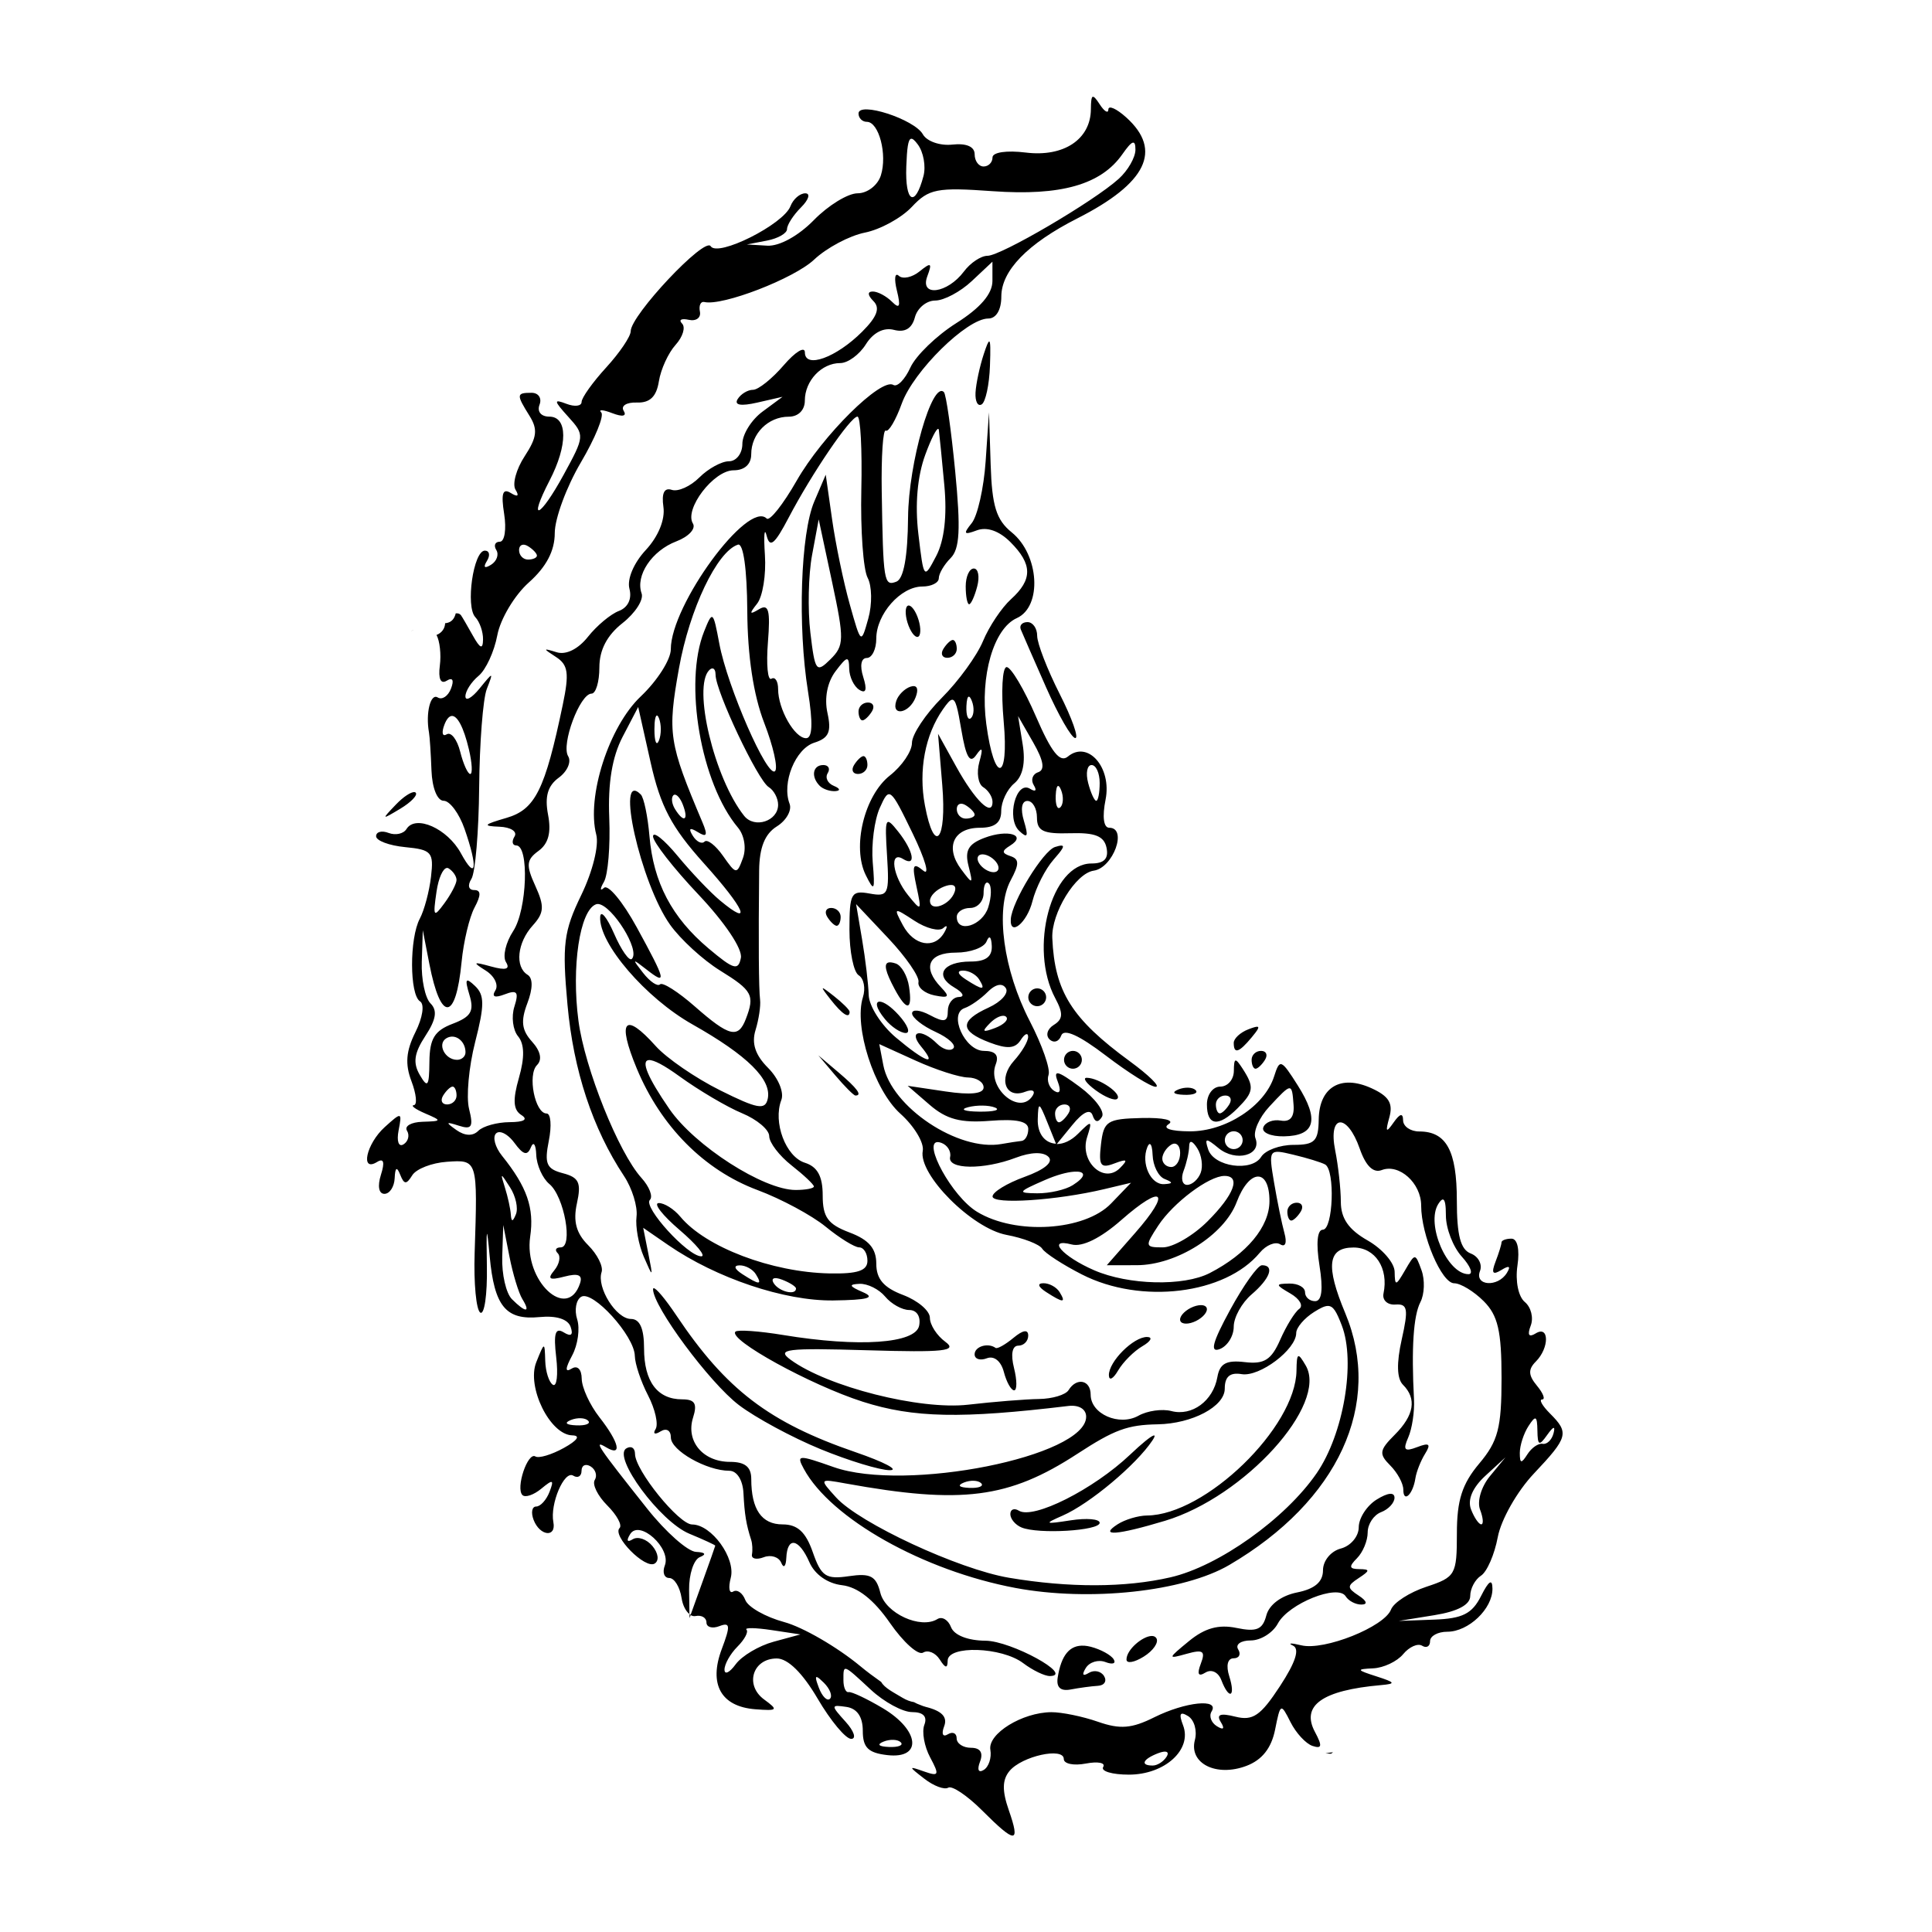 <?xml version="1.0" encoding="UTF-8" standalone="no"?>
<svg
   xmlns:dc="http://purl.org/dc/elements/1.1/"
   xmlns:cc="http://creativecommons.org/ns#"
   xmlns:rdf="http://www.w3.org/1999/02/22-rdf-syntax-ns#"
   xmlns:svg="http://www.w3.org/2000/svg"
   xmlns="http://www.w3.org/2000/svg"
   id="svgGL4"
   version="1.1"
   viewBox="0 0 100 100"
   height="100"
   width="100">
  <defs
     id="defs2" />
  <path
     d="m 56.556,5.007 c -0.067,0.041 -0.089,0.251 -0.092,0.648 -0.011,1.558 -1.406,2.485 -3.371,2.241 -0.991,-0.123 -1.721,-0.015 -1.721,0.254 0,0.257 -0.208,0.467 -0.462,0.467 -0.254,0 -0.462,-0.284 -0.462,-0.63 0,-0.398 -0.427,-0.583 -1.156,-0.503 -0.636,0.07 -1.322,-0.169 -1.524,-0.531 -0.438,-0.782 -3.331,-1.719 -3.331,-1.078 0,0.237 0.194,0.431 0.431,0.431 0.624,0 1.068,1.695 0.725,2.774 -0.162,0.512 -0.7,0.925 -1.203,0.925 -0.5,0 -1.519,0.624 -2.265,1.387 -0.801,0.819 -1.789,1.361 -2.412,1.324 l -1.056,-0.063 1.04,-0.2 c 0.572,-0.11 1.04,-0.378 1.04,-0.597 0,-0.218 0.326,-0.725 0.726,-1.124 0.4,-0.4 0.497,-0.726 0.217,-0.726 -0.28,0 -0.625,0.3 -0.766,0.667 -0.362,0.944 -3.77,2.652 -4.13,2.07 -0.308,-0.498 -4.139,3.575 -4.139,4.401 0,0.27 -0.572,1.115 -1.27,1.878 -0.698,0.763 -1.27,1.565 -1.272,1.783 -0.001,0.218 -0.355,0.261 -0.786,0.096 -0.673,-0.258 -0.66,-0.164 0.093,0.668 0.862,0.953 0.859,1 -0.237,3.006 -1.235,2.262 -1.877,2.521 -0.725,0.293 0.946,-1.829 0.939,-3.303 -0.015,-3.303 -0.429,0 -0.643,-0.261 -0.507,-0.617 0.13,-0.339 -0.055,-0.617 -0.413,-0.617 -0.789,0 -0.797,0.086 -0.105,1.194 0.437,0.7 0.388,1.114 -0.25,2.088 -0.438,0.668 -0.651,1.448 -0.474,1.735 0.204,0.33 0.113,0.392 -0.247,0.169 -0.42,-0.259 -0.509,0.026 -0.342,1.085 0.125,0.79 0.024,1.437 -0.223,1.437 -0.247,0 -0.33,0.193 -0.183,0.43 0.146,0.237 0.022,0.581 -0.275,0.765 -0.338,0.209 -0.417,0.135 -0.211,-0.199 0.181,-0.294 0.133,-0.534 -0.107,-0.534 -0.594,0 -1.009,2.896 -0.493,3.444 0.227,0.242 0.407,0.762 0.399,1.156 -0.01,0.53 -0.149,0.476 -0.531,-0.208 -0.284,-0.509 -0.56,-0.982 -0.613,-1.051 -0.061,-0.079 -0.156,-0.106 -0.269,-0.096 -0.062,0.254 -0.199,0.463 -0.498,0.506 -0.019,0.003 -0.032,0.001 -0.051,0.004 -0.009,0.271 -0.173,0.504 -0.447,0.609 0.169,0.309 0.248,1.002 0.173,1.583 -0.089,0.687 0.043,0.978 0.356,0.785 0.306,-0.189 0.391,-0.032 0.222,0.408 -0.151,0.393 -0.46,0.599 -0.688,0.459 -0.373,-0.231 -0.632,0.807 -0.452,1.812 0.039,0.217 0.097,1.101 0.129,1.965 0.034,0.91 0.3,1.571 0.632,1.571 0.315,0 0.802,0.655 1.081,1.456 0.706,2.024 0.602,2.716 -0.189,1.261 -0.696,-1.28 -2.347,-2.016 -2.818,-1.254 -0.153,0.248 -0.569,0.339 -0.925,0.202 -0.356,-0.137 -0.647,-0.06 -0.647,0.17 0,0.23 0.676,0.484 1.503,0.564 1.373,0.132 1.488,0.266 1.339,1.533 -0.089,0.763 -0.35,1.737 -0.578,2.166 -0.542,1.017 -0.535,3.947 0.01,4.284 0.242,0.15 0.139,0.835 -0.239,1.594 -0.488,0.978 -0.542,1.652 -0.205,2.539 0.252,0.664 0.308,1.222 0.124,1.24 -0.184,0.018 0.081,0.211 0.59,0.43 0.874,0.375 0.865,0.399 -0.144,0.43 -0.587,0.018 -0.947,0.226 -0.801,0.462 0.146,0.237 0.065,0.555 -0.18,0.706 -0.252,0.156 -0.363,-0.158 -0.255,-0.72 0.185,-0.961 0.161,-0.967 -0.718,-0.172 -0.954,0.863 -1.281,2.352 -0.397,1.805 0.344,-0.213 0.41,0.004 0.2,0.666 -0.185,0.583 -0.111,0.983 0.182,0.983 0.271,0 0.51,-0.364 0.53,-0.809 0.025,-0.564 0.112,-0.618 0.287,-0.179 0.204,0.512 0.32,0.517 0.622,0.029 0.204,-0.331 1.011,-0.646 1.794,-0.7 1.597,-0.111 1.594,-0.123 1.436,4.728 -0.051,1.561 0.081,2.947 0.293,3.079 0.212,0.132 0.366,-0.937 0.341,-2.376 -0.036,-2.108 -0.009,-2.213 0.144,-0.546 0.239,2.598 0.835,3.323 2.586,3.152 0.865,-0.085 1.466,0.106 1.605,0.508 0.146,0.423 0.023,0.52 -0.359,0.284 -0.436,-0.269 -0.533,0.052 -0.388,1.29 0.106,0.907 0.029,1.547 -0.172,1.422 -0.201,-0.124 -0.379,-0.682 -0.396,-1.239 -0.029,-0.997 -0.036,-0.996 -0.463,0.07 -0.512,1.278 0.71,3.762 1.864,3.788 0.438,0.01 0.269,0.26 -0.441,0.653 -0.633,0.35 -1.294,0.547 -1.469,0.439 -0.398,-0.246 -1.031,1.638 -0.671,1.998 0.144,0.144 0.585,-0.005 0.978,-0.331 0.603,-0.5 0.67,-0.474 0.424,0.165 -0.16,0.417 -0.471,0.759 -0.69,0.759 -0.219,0 -0.279,0.312 -0.133,0.694 0.321,0.836 1.179,0.933 1.022,0.116 -0.182,-0.946 0.564,-2.694 1.028,-2.408 0.236,0.146 0.43,0.033 0.43,-0.251 0,-0.284 0.211,-0.386 0.47,-0.227 0.258,0.16 0.355,0.476 0.214,0.703 -0.141,0.227 0.151,0.82 0.648,1.317 0.497,0.497 0.783,1.024 0.637,1.17 -0.398,0.398 1.324,2.142 1.815,1.839 0.242,-0.15 0.193,-0.538 -0.115,-0.908 -0.295,-0.356 -0.754,-0.514 -1.019,-0.35 -0.289,0.178 -0.342,0.072 -0.133,-0.266 0.478,-0.773 2.138,0.727 1.794,1.621 -0.137,0.358 -0.034,0.65 0.23,0.65 0.264,0 0.551,0.468 0.638,1.04 0.057,0.373 0.216,0.677 0.406,0.827 l -0.018,-1.252 c -0.011,-0.805 0.24,-1.569 0.558,-1.697 0.357,-0.144 0.281,-0.247 -0.2,-0.27 -0.428,-0.02 -1.564,-1.024 -2.523,-2.232 -2.589,-3.26 -2.81,-3.59 -2.131,-3.182 0.852,0.512 0.685,-0.238 -0.347,-1.557 -0.497,-0.636 -0.909,-1.533 -0.915,-1.993 -0.006,-0.489 -0.222,-0.706 -0.519,-0.522 -0.351,0.217 -0.342,0.005 0.026,-0.684 0.294,-0.549 0.41,-1.389 0.258,-1.867 -0.152,-0.478 -0.059,-1.002 0.205,-1.165 0.592,-0.366 2.759,2.017 2.779,3.056 0.008,0.416 0.316,1.337 0.685,2.047 0.368,0.71 0.544,1.495 0.391,1.743 -0.155,0.25 -0.041,0.304 0.255,0.121 0.306,-0.189 0.535,-0.054 0.535,0.317 0,0.669 1.849,1.72 3.027,1.72 0.393,0 0.696,0.48 0.73,1.156 0.055,1.095 0.143,1.633 0.401,2.427 0.062,0.191 0.079,0.528 0.039,0.75 -0.041,0.222 0.234,0.286 0.61,0.142 0.375,-0.144 0.783,-0.014 0.907,0.29 0.124,0.304 0.241,0.189 0.261,-0.256 0.051,-1.126 0.654,-1.01 1.198,0.231 0.276,0.629 0.942,1.096 1.683,1.182 0.816,0.094 1.649,0.75 2.485,1.957 0.692,0.998 1.463,1.688 1.714,1.533 0.251,-0.155 0.639,0.005 0.861,0.355 0.292,0.461 0.406,0.478 0.411,0.06 0.01,-0.804 2.797,-0.711 3.909,0.13 0.494,0.373 1.118,0.674 1.387,0.668 1.265,-0.026 -2.009,-1.82 -3.339,-1.829 -0.912,-0.006 -1.623,-0.285 -1.783,-0.701 -0.146,-0.38 -0.463,-0.569 -0.705,-0.419 -0.87,0.538 -2.687,-0.297 -2.953,-1.356 -0.22,-0.875 -0.51,-1.029 -1.631,-0.864 -1.186,0.174 -1.429,0.013 -1.866,-1.24 -0.365,-1.048 -0.791,-1.44 -1.563,-1.44 -1.086,0 -1.622,-0.777 -1.622,-2.35 0,-0.626 -0.324,-0.887 -1.1,-0.887 -1.404,0 -2.299,-1.073 -1.913,-2.29 0.23,-0.724 0.096,-0.946 -0.564,-0.946 -1.283,0 -1.972,-0.923 -1.972,-2.636 0,-1.032 -0.219,-1.525 -0.677,-1.525 -0.765,0 -1.786,-1.628 -1.521,-2.425 0.096,-0.288 -0.216,-0.914 -0.694,-1.392 -0.622,-0.622 -0.787,-1.236 -0.583,-2.165 0.235,-1.07 0.108,-1.343 -0.726,-1.561 -0.85,-0.222 -0.966,-0.491 -0.729,-1.679 0.156,-0.778 0.104,-1.413 -0.115,-1.413 -0.602,0 -0.998,-2.004 -0.496,-2.506 0.28,-0.28 0.185,-0.724 -0.259,-1.215 -0.534,-0.59 -0.592,-1.061 -0.243,-1.979 0.292,-0.768 0.297,-1.304 0.014,-1.479 -0.667,-0.412 -0.536,-1.665 0.266,-2.551 0.594,-0.656 0.616,-0.993 0.134,-2.052 -0.49,-1.075 -0.464,-1.349 0.169,-1.812 0.512,-0.374 0.665,-0.96 0.491,-1.871 -0.18,-0.941 -0.018,-1.497 0.554,-1.916 0.444,-0.325 0.663,-0.825 0.486,-1.112 -0.374,-0.606 0.61,-3.239 1.21,-3.239 0.223,0 0.406,-0.609 0.406,-1.354 0,-0.906 0.396,-1.666 1.199,-2.297 0.66,-0.519 1.104,-1.21 0.987,-1.536 -0.331,-0.924 0.529,-2.212 1.8,-2.695 0.636,-0.242 1.02,-0.657 0.856,-0.923 -0.46,-0.744 1.075,-2.754 2.103,-2.754 0.572,0 0.915,-0.312 0.915,-0.833 0,-1.065 0.876,-1.942 1.942,-1.942 0.493,0 0.833,-0.339 0.833,-0.833 0,-1.024 0.865,-1.942 1.831,-1.942 0.397,0 0.993,-0.437 1.327,-0.971 0.38,-0.608 0.924,-0.887 1.458,-0.747 0.564,0.148 0.929,-0.072 1.08,-0.648 0.125,-0.479 0.599,-0.871 1.051,-0.871 0.452,0 1.304,-0.453 1.893,-1.006 l 1.07,-1.005 v 1 c 0,0.665 -0.626,1.394 -1.868,2.178 -1.027,0.648 -2.098,1.684 -2.38,2.303 -0.282,0.618 -0.678,1.022 -0.88,0.898 -0.631,-0.39 -3.672,2.623 -5.006,4.959 -0.701,1.227 -1.399,2.108 -1.551,1.956 -0.97,-0.97 -4.962,4.475 -4.962,6.766 0,0.534 -0.701,1.633 -1.557,2.443 -1.644,1.554 -2.815,5.192 -2.302,7.153 0.147,0.563 -0.186,1.908 -0.776,3.126 -0.911,1.881 -0.996,2.561 -0.713,5.681 0.309,3.406 1.299,6.408 2.925,8.862 0.421,0.636 0.713,1.58 0.648,2.1 -0.064,0.52 0.106,1.456 0.377,2.081 0.48,1.105 0.486,1.1 0.231,-0.181 l -0.262,-1.318 1.291,0.889 c 2.503,1.721 6.021,2.903 8.544,2.87 1.8,-0.024 2.211,-0.139 1.533,-0.43 -0.711,-0.306 -0.751,-0.405 -0.172,-0.43 0.414,-0.018 1.012,0.28 1.328,0.661 0.317,0.381 0.877,0.694 1.246,0.694 0.391,0 0.605,0.338 0.513,0.809 -0.181,0.929 -3.112,1.131 -7.036,0.485 -1.249,-0.206 -2.362,-0.284 -2.472,-0.174 -0.403,0.403 3.895,2.767 6.592,3.628 2.623,0.837 5.089,0.887 10.635,0.219 0.549,-0.066 0.925,0.16 0.925,0.556 0,2.058 -9.344,3.922 -13.069,2.607 -1.839,-0.649 -1.943,-0.642 -1.542,0.096 1.397,2.576 6.192,5.27 10.962,6.162 3.832,0.716 8.698,0.191 11.059,-1.192 5.65,-3.311 7.963,-8.336 6,-13.035 -1.027,-2.457 -0.908,-3.396 0.431,-3.396 1.122,0 1.823,1.077 1.55,2.38 -0.072,0.344 0.205,0.601 0.615,0.572 0.635,-0.046 0.684,0.223 0.328,1.808 -0.275,1.224 -0.253,2.025 0.063,2.342 0.724,0.724 0.583,1.582 -0.427,2.592 -0.797,0.797 -0.826,0.991 -0.231,1.586 0.372,0.372 0.677,0.934 0.677,1.249 0,0.719 0.498,0.256 0.625,-0.58 0.052,-0.341 0.279,-0.915 0.504,-1.276 0.314,-0.504 0.219,-0.584 -0.411,-0.342 -0.656,0.252 -0.75,0.152 -0.463,-0.499 0.197,-0.448 0.332,-1.334 0.298,-1.97 -0.14,-2.66 -0.03,-4.337 0.332,-5.036 0.212,-0.409 0.238,-1.151 0.058,-1.648 -0.326,-0.897 -0.332,-0.897 -0.853,0 -0.479,0.825 -0.526,0.832 -0.539,0.074 -0.008,-0.457 -0.637,-1.185 -1.398,-1.618 -0.984,-0.56 -1.385,-1.139 -1.387,-2.001 -0.001,-0.668 -0.133,-1.864 -0.292,-2.659 -0.377,-1.886 0.621,-1.954 1.272,-0.087 0.312,0.894 0.701,1.272 1.138,1.104 0.904,-0.347 2.04,0.676 2.04,1.838 0,1.533 1.058,4.022 1.71,4.022 0.33,0 1.018,0.416 1.526,0.925 0.738,0.738 0.925,1.541 0.925,3.979 0,2.583 -0.178,3.266 -1.156,4.428 -0.885,1.052 -1.156,1.899 -1.156,3.614 0,2.14 -0.071,2.264 -1.578,2.762 -0.868,0.286 -1.691,0.816 -1.83,1.177 -0.345,0.898 -3.458,2.142 -4.644,1.854 -0.531,-0.129 -0.725,-0.122 -0.431,0.016 0.359,0.169 0.137,0.859 -0.676,2.101 -1.001,1.529 -1.403,1.803 -2.308,1.576 -0.78,-0.196 -0.997,-0.116 -0.754,0.277 0.217,0.352 0.144,0.431 -0.2,0.218 -0.298,-0.184 -0.422,-0.528 -0.275,-0.765 0.422,-0.682 -1.355,-0.501 -2.968,0.303 -1.169,0.583 -1.768,0.631 -2.914,0.231 -0.793,-0.277 -1.88,-0.499 -2.414,-0.496 -1.507,0.011 -3.298,1.116 -3.155,1.949 0.07,0.412 -0.083,0.88 -0.341,1.039 -0.276,0.17 -0.356,-0.006 -0.194,-0.428 0.178,-0.465 0.014,-0.717 -0.468,-0.717 -0.409,0 -0.742,-0.221 -0.742,-0.49 0,-0.269 -0.206,-0.362 -0.458,-0.207 -0.259,0.16 -0.341,-0.019 -0.189,-0.415 0.184,-0.479 -0.112,-0.794 -0.945,-1.003 -0.091,-0.023 -0.199,-0.062 -0.319,-0.112 -0.096,-0.035 -0.195,-0.076 -0.298,-0.136 -0.182,-0.029 -0.385,-0.099 -0.606,-0.233 -0.455,-0.275 -0.918,-0.499 -1.089,-0.81 -0.37,-0.26 -0.739,-0.534 -1.083,-0.819 -1.2,-0.994 -2.972,-2.02 -3.939,-2.282 -0.967,-0.262 -1.872,-0.776 -2.013,-1.142 -0.141,-0.367 -0.423,-0.564 -0.627,-0.438 -0.204,0.126 -0.261,-0.194 -0.126,-0.712 0.266,-1.016 -0.997,-2.759 -1.999,-2.759 -0.684,0 -2.957,-2.809 -2.957,-3.655 0,-0.309 -0.204,-0.435 -0.454,-0.281 -0.719,0.444 1.752,3.786 3.262,4.412 0.744,0.308 1.35,0.588 1.346,0.62 -0.004,0.033 -0.307,0.892 -0.674,1.909 l -0.605,1.681 c 0.083,0.049 0.17,0.071 0.256,0.053 0.312,-0.064 0.567,0.086 0.567,0.332 0,0.246 0.301,0.332 0.668,0.191 0.564,-0.216 0.583,-0.031 0.126,1.182 -0.688,1.823 -0.044,2.983 1.736,3.12 1.16,0.089 1.204,0.041 0.457,-0.505 -1.021,-0.746 -0.597,-2.124 0.654,-2.124 0.572,0 1.336,0.751 2.115,2.081 0.671,1.144 1.451,2.081 1.734,2.081 0.283,0 0.152,-0.401 -0.291,-0.89 -0.767,-0.848 -0.766,-0.884 0.043,-0.765 0.554,0.081 0.85,0.511 0.85,1.236 0,0.869 0.277,1.145 1.272,1.259 1.824,0.21 1.679,-1.287 -0.235,-2.427 -0.825,-0.491 -1.621,-0.866 -1.769,-0.834 -0.148,0.032 -0.27,-0.243 -0.27,-0.61 0,-0.854 -0.045,-0.869 1.421,0.489 0.686,0.636 1.646,1.156 2.134,1.156 0.576,0 0.798,0.23 0.634,0.657 -0.139,0.362 -0.004,1.121 0.3,1.688 0.491,0.917 0.456,0.998 -0.312,0.729 -0.826,-0.29 -0.825,-0.274 0.014,0.377 0.482,0.374 1.037,0.581 1.233,0.461 0.195,-0.121 0.981,0.406 1.746,1.17 1.747,1.747 2,1.746 1.389,-0.006 -0.351,-1.008 -0.341,-1.573 0.038,-2.029 0.639,-0.77 2.809,-1.247 2.809,-0.618 0,0.249 0.513,0.354 1.141,0.234 0.628,-0.12 1.032,-0.04 0.898,0.178 -0.134,0.218 0.464,0.396 1.329,0.396 1.86,0 3.287,-1.298 2.806,-2.552 -0.231,-0.602 -0.159,-0.736 0.26,-0.478 0.32,0.198 0.478,0.755 0.351,1.238 -0.318,1.214 1.113,1.929 2.672,1.337 0.806,-0.306 1.288,-0.917 1.479,-1.871 0.276,-1.38 0.297,-1.39 0.799,-0.391 0.284,0.564 0.796,1.118 1.139,1.231 0.488,0.161 0.516,0.006 0.126,-0.723 -0.733,-1.37 0.376,-2.157 3.414,-2.425 0.787,-0.069 0.753,-0.136 -0.231,-0.452 -1.039,-0.333 -1.057,-0.375 -0.172,-0.416 0.541,-0.025 1.241,-0.356 1.555,-0.735 0.314,-0.379 0.756,-0.575 0.982,-0.435 0.225,0.139 0.41,0.034 0.41,-0.236 0,-0.269 0.401,-0.489 0.891,-0.489 1.101,0 2.347,-1.189 2.338,-2.23 -0.005,-0.531 -0.191,-0.41 -0.589,0.38 -0.463,0.919 -0.958,1.169 -2.42,1.223 l -1.839,0.068 1.849,-0.299 c 1.203,-0.194 1.849,-0.54 1.849,-0.992 0,-0.381 0.251,-0.855 0.559,-1.053 0.308,-0.198 0.698,-1.094 0.866,-1.992 0.17,-0.906 1,-2.37 1.868,-3.289 1.778,-1.885 1.838,-2.109 0.835,-3.112 -0.4,-0.4 -0.582,-0.726 -0.405,-0.726 0.176,0 0.055,-0.321 -0.271,-0.713 -0.448,-0.54 -0.462,-0.844 -0.057,-1.249 0.704,-0.704 0.7,-1.893 -0.005,-1.458 -0.359,0.222 -0.446,0.087 -0.259,-0.401 0.155,-0.405 0.018,-0.955 -0.305,-1.223 -0.337,-0.28 -0.5,-1.083 -0.382,-1.884 0.123,-0.84 2e-5,-1.395 -0.31,-1.395 -0.283,0 -0.515,0.087 -0.515,0.193 0,0.106 -0.139,0.557 -0.31,1.001 -0.228,0.594 -0.148,0.706 0.303,0.428 0.407,-0.252 0.501,-0.2 0.282,0.155 -0.467,0.755 -1.684,0.669 -1.39,-0.099 0.134,-0.349 -0.081,-0.758 -0.477,-0.91 -0.527,-0.202 -0.72,-0.937 -0.72,-2.742 0,-2.577 -0.543,-3.574 -1.943,-3.574 -0.458,0 -0.835,-0.26 -0.839,-0.578 -0.005,-0.391 -0.164,-0.354 -0.493,0.116 -0.389,0.555 -0.432,0.501 -0.218,-0.27 0.202,-0.727 -0.025,-1.096 -0.927,-1.507 -1.586,-0.723 -2.705,-0.059 -2.729,1.618 -0.016,1.125 -0.205,1.315 -1.306,1.315 -0.707,0 -1.459,0.278 -1.671,0.618 -0.494,0.795 -2.45,0.52 -2.746,-0.387 -0.194,-0.593 -0.116,-0.602 0.536,-0.064 0.895,0.738 2.251,0.374 1.911,-0.513 -0.129,-0.336 0.195,-1.072 0.72,-1.635 1.163,-1.249 1.167,-1.249 1.254,-0.086 0.047,0.625 -0.175,0.895 -0.663,0.809 -0.403,-0.071 -0.81,0.088 -0.904,0.354 -0.094,0.266 0.387,0.474 1.069,0.462 1.62,-0.028 1.844,-0.853 0.716,-2.635 -0.863,-1.364 -0.932,-1.39 -1.225,-0.468 -0.488,1.538 -2.502,2.852 -4.363,2.844 -0.995,-0.004 -1.439,-0.155 -1.097,-0.372 0.327,-0.208 -0.269,-0.345 -1.387,-0.318 -1.798,0.043 -1.974,0.156 -2.114,1.36 -0.129,1.109 -0.021,1.264 0.694,0.992 0.663,-0.252 0.725,-0.201 0.287,0.24 -0.834,0.84 -2.099,-0.343 -1.702,-1.592 0.282,-0.889 0.25,-0.901 -0.466,-0.185 -0.364,0.364 -0.756,0.533 -1.102,0.533 l 0.817,-1 c 0.538,-0.659 0.92,-0.838 1.038,-0.486 0.122,0.367 0.288,0.394 0.484,0.077 0.164,-0.265 -0.353,-0.963 -1.148,-1.551 -1.15,-0.85 -1.384,-0.908 -1.143,-0.281 0.188,0.489 0.12,0.675 -0.179,0.49 -0.265,-0.164 -0.397,-0.538 -0.293,-0.833 0.104,-0.295 -0.335,-1.547 -0.974,-2.782 -1.366,-2.637 -1.793,-5.778 -0.99,-7.279 0.454,-0.848 0.452,-1.105 -0.011,-1.259 -0.453,-0.151 -0.457,-0.27 -0.017,-0.542 0.893,-0.552 -0.114,-0.861 -1.321,-0.405 -0.838,0.316 -1.032,0.655 -0.832,1.449 0.245,0.974 0.222,0.985 -0.378,0.182 -0.853,-1.14 -0.399,-2.151 0.965,-2.151 0.774,0 1.107,-0.261 1.107,-0.869 0,-0.477 0.303,-1.119 0.674,-1.427 0.442,-0.367 0.592,-1.063 0.436,-2.022 l -0.237,-1.462 0.783,1.365 c 0.541,0.943 0.619,1.421 0.254,1.542 -0.291,0.097 -0.392,0.398 -0.224,0.67 0.173,0.28 0.09,0.361 -0.194,0.185 -0.724,-0.448 -1.237,1.538 -0.562,2.178 0.434,0.411 0.49,0.297 0.247,-0.508 -0.189,-0.625 -0.118,-1.04 0.179,-1.04 0.271,0 0.494,0.387 0.494,0.862 0,0.696 0.33,0.852 1.718,0.809 1.292,-0.04 1.76,0.148 1.884,0.757 0.114,0.561 -0.126,0.809 -0.783,0.809 -2.077,0 -3.255,4.392 -1.871,6.977 0.419,0.783 0.402,1.083 -0.078,1.379 -0.337,0.208 -0.434,0.546 -0.216,0.75 0.218,0.205 0.489,0.115 0.601,-0.2 0.135,-0.377 0.922,-0.023 2.315,1.04 1.161,0.886 2.321,1.612 2.576,1.612 0.256,0 -0.347,-0.594 -1.338,-1.319 -3.01,-2.202 -3.893,-3.605 -4.014,-6.375 -0.057,-1.293 1.21,-3.36 2.141,-3.492 1.011,-0.144 1.766,-2.222 0.807,-2.222 -0.295,0 -0.369,-0.567 -0.191,-1.457 0.332,-1.661 -0.916,-3.087 -1.951,-2.228 -0.408,0.338 -0.849,-0.216 -1.656,-2.081 -0.605,-1.398 -1.286,-2.546 -1.512,-2.55 -0.226,-0.004 -0.295,1.265 -0.154,2.82 0.284,3.129 -0.487,3.23 -0.902,0.118 -0.33,-2.474 0.379,-4.933 1.579,-5.472 1.326,-0.595 1.167,-3.282 -0.263,-4.44 -0.799,-0.647 -1.021,-1.363 -1.089,-3.512 l -0.086,-2.7 -0.173,2.529 c -0.095,1.391 -0.421,2.835 -0.723,3.208 -0.453,0.559 -0.406,0.624 0.269,0.371 0.519,-0.194 1.155,0.028 1.734,0.607 1.148,1.148 1.156,1.939 0.032,2.957 -0.485,0.439 -1.137,1.415 -1.449,2.169 -0.312,0.754 -1.268,2.071 -2.123,2.926 -0.855,0.855 -1.555,1.911 -1.555,2.344 0,0.434 -0.512,1.192 -1.139,1.684 -1.33,1.046 -1.973,3.703 -1.249,5.163 0.44,0.888 0.483,0.807 0.358,-0.668 -0.078,-0.923 0.086,-2.191 0.366,-2.817 0.496,-1.11 0.537,-1.078 1.7,1.322 0.655,1.353 0.902,2.22 0.549,1.926 -0.532,-0.441 -0.593,-0.3 -0.351,0.819 0.278,1.288 0.257,1.31 -0.433,0.455 -0.803,-0.994 -0.989,-2.326 -0.262,-1.877 0.701,0.433 0.553,-0.403 -0.25,-1.415 -0.665,-0.838 -0.704,-0.754 -0.578,1.248 0.126,2.002 0.065,2.132 -0.906,1.956 -0.952,-0.173 -1.04,-0.014 -1.04,1.873 0,1.134 0.216,2.196 0.48,2.36 0.265,0.164 0.363,0.673 0.218,1.131 -0.481,1.515 0.58,4.816 1.94,6.034 0.715,0.641 1.236,1.506 1.156,1.921 -0.235,1.223 2.548,4.014 4.337,4.35 0.873,0.164 1.704,0.485 1.846,0.714 0.142,0.229 1.067,0.83 2.057,1.335 3.061,1.561 7.417,1.028 9.205,-1.127 0.328,-0.395 0.803,-0.591 1.056,-0.435 0.269,0.166 0.36,-0.076 0.219,-0.582 -0.132,-0.477 -0.373,-1.654 -0.536,-2.616 -0.292,-1.727 -0.279,-1.745 1,-1.439 0.712,0.17 1.452,0.398 1.643,0.505 0.526,0.295 0.415,3.377 -0.121,3.377 -0.287,0 -0.354,0.715 -0.172,1.849 0.198,1.239 0.124,1.849 -0.226,1.849 -0.287,0 -0.521,-0.208 -0.521,-0.462 0,-0.254 -0.364,-0.457 -0.809,-0.449 -0.738,0.013 -0.734,0.058 0.055,0.517 0.476,0.276 0.68,0.634 0.453,0.795 -0.226,0.161 -0.67,0.88 -0.985,1.598 -0.459,1.043 -0.825,1.274 -1.831,1.156 -0.96,-0.113 -1.297,0.071 -1.421,0.777 -0.217,1.229 -1.311,2.036 -2.381,1.756 -0.476,-0.124 -1.241,-0.017 -1.7,0.24 -1.001,0.56 -2.477,-0.087 -2.477,-1.088 0,-0.762 -0.726,-0.911 -1.144,-0.235 -0.15,0.243 -0.839,0.45 -1.53,0.459 -0.691,0.009 -2.341,0.142 -3.666,0.294 -2.49,0.287 -7.273,-0.923 -9.191,-2.325 -0.755,-0.552 -0.23,-0.617 3.967,-0.492 3.983,0.118 4.696,0.041 4.039,-0.44 -0.439,-0.321 -0.797,-0.88 -0.797,-1.241 0,-0.361 -0.624,-0.892 -1.387,-1.18 -1.003,-0.379 -1.387,-0.827 -1.387,-1.618 0,-0.792 -0.384,-1.24 -1.387,-1.618 -1.119,-0.423 -1.387,-0.792 -1.387,-1.919 0,-0.99 -0.269,-1.482 -0.924,-1.69 -0.992,-0.315 -1.659,-2.095 -1.217,-3.247 0.151,-0.393 -0.152,-1.128 -0.686,-1.662 -0.661,-0.661 -0.863,-1.266 -0.65,-1.955 0.169,-0.549 0.275,-1.257 0.236,-1.575 -0.069,-0.552 -0.086,-2.981 -0.048,-6.69 0.012,-1.187 0.295,-1.892 0.914,-2.278 0.493,-0.308 0.79,-0.835 0.661,-1.172 -0.415,-1.083 0.301,-2.852 1.281,-3.163 0.753,-0.239 0.895,-0.561 0.679,-1.542 -0.168,-0.765 -0.007,-1.591 0.42,-2.156 0.599,-0.793 0.693,-0.812 0.706,-0.135 0.008,0.43 0.245,0.924 0.526,1.098 0.344,0.213 0.41,-0.004 0.2,-0.666 -0.185,-0.583 -0.111,-0.983 0.182,-0.983 0.271,0 0.494,-0.452 0.494,-1.004 0,-1.265 1.264,-2.695 2.383,-2.695 0.469,0 0.853,-0.194 0.853,-0.43 0,-0.236 0.275,-0.705 0.611,-1.041 0.474,-0.474 0.527,-1.491 0.237,-4.497 -0.207,-2.137 -0.469,-3.979 -0.584,-4.095 -0.605,-0.605 -1.83,3.672 -1.855,6.474 -0.018,2.044 -0.226,3.192 -0.605,3.338 -0.645,0.247 -0.684,0.012 -0.758,-4.673 -0.029,-1.818 0.067,-3.234 0.211,-3.146 0.145,0.088 0.517,-0.543 0.827,-1.402 0.609,-1.684 3.37,-4.399 4.474,-4.399 0.412,0 0.678,-0.447 0.678,-1.138 0,-1.339 1.361,-2.739 3.93,-4.043 3.593,-1.823 4.421,-3.523 2.543,-5.222 -0.509,-0.46 -0.928,-0.649 -0.932,-0.419 -0.004,0.23 -0.209,0.107 -0.455,-0.275 -0.184,-0.285 -0.297,-0.414 -0.364,-0.374 z M 35.752,83.585 c -0.022,-0.013 -0.042,-0.028 -0.063,-0.044 l 0.003,0.213 z M 47.145,7.187 c 0.086,-0.031 0.202,0.076 0.363,0.294 0.291,0.394 0.423,1.126 0.292,1.626 -0.437,1.669 -0.96,1.38 -0.89,-0.493 0.035,-0.941 0.092,-1.376 0.235,-1.428 z m 11.479,0.202 c 0.105,-0.037 0.146,0.085 0.146,0.359 0,0.399 -0.389,1.077 -0.864,1.507 -1.291,1.168 -6.094,3.985 -6.795,3.985 -0.336,0 -0.883,0.364 -1.216,0.809 -0.856,1.147 -2.305,1.337 -1.897,0.249 0.261,-0.696 0.197,-0.736 -0.397,-0.254 -0.389,0.316 -0.874,0.42 -1.079,0.231 -0.205,-0.189 -0.25,0.155 -0.099,0.764 0.205,0.831 0.142,0.975 -0.255,0.578 -0.291,-0.291 -0.737,-0.528 -0.992,-0.528 -0.286,0 -0.273,0.189 0.035,0.498 0.356,0.356 0.189,0.807 -0.586,1.582 -1.343,1.343 -2.963,1.929 -2.964,1.072 -3.09e-4,-0.335 -0.493,-0.036 -1.095,0.663 -0.601,0.699 -1.317,1.272 -1.59,1.272 -0.273,0 -0.63,0.216 -0.794,0.48 -0.194,0.314 0.158,0.377 1.013,0.182 l 1.31,-0.3 -1.04,0.769 c -0.572,0.423 -1.04,1.175 -1.04,1.669 0,0.494 -0.312,0.899 -0.694,0.899 -0.381,0 -1.071,0.377 -1.532,0.838 -0.461,0.461 -1.103,0.75 -1.427,0.642 -0.389,-0.13 -0.536,0.169 -0.433,0.884 0.094,0.655 -0.266,1.534 -0.914,2.231 -0.623,0.67 -0.976,1.505 -0.845,2.004 0.137,0.524 -0.075,0.969 -0.549,1.15 -0.425,0.162 -1.145,0.763 -1.599,1.337 -0.504,0.636 -1.135,0.949 -1.618,0.799 -0.722,-0.223 -0.725,-0.202 -0.032,0.247 0.627,0.406 0.688,0.841 0.349,2.463 -0.923,4.419 -1.426,5.431 -2.921,5.865 -1.188,0.345 -1.248,0.42 -0.359,0.455 0.587,0.023 0.939,0.251 0.782,0.505 -0.157,0.254 -0.118,0.463 0.088,0.464 0.679,0.004 0.562,3.334 -0.156,4.43 -0.388,0.592 -0.557,1.315 -0.376,1.607 0.23,0.372 -0.002,0.441 -0.769,0.229 -0.939,-0.259 -0.98,-0.228 -0.28,0.21 0.45,0.282 0.676,0.743 0.502,1.025 -0.207,0.335 -0.04,0.407 0.483,0.206 0.643,-0.247 0.741,-0.123 0.5,0.637 -0.165,0.519 -0.079,1.211 0.191,1.536 0.332,0.4 0.347,1.096 0.044,2.15 -0.328,1.145 -0.296,1.656 0.125,1.923 0.364,0.231 0.144,0.366 -0.607,0.37 -0.648,0.004 -1.378,0.206 -1.622,0.45 -0.283,0.283 -0.694,0.267 -1.133,-0.043 -0.575,-0.406 -0.554,-0.443 0.126,-0.224 0.671,0.216 0.764,0.063 0.531,-0.867 -0.156,-0.621 -0.014,-2.178 0.314,-3.46 0.49,-1.911 0.489,-2.434 -0.005,-2.904 -0.49,-0.466 -0.544,-0.379 -0.289,0.466 0.253,0.836 0.082,1.128 -0.872,1.491 -0.936,0.356 -1.19,0.772 -1.201,1.966 -0.012,1.281 -0.089,1.386 -0.499,0.68 -0.364,-0.626 -0.292,-1.129 0.288,-2.015 0.56,-0.854 0.634,-1.32 0.268,-1.686 -0.278,-0.278 -0.482,-1.244 -0.452,-2.147 l 0.053,-1.641 0.338,1.738 c 0.589,3.037 1.372,2.99 1.67,-0.1 0.101,-1.046 0.402,-2.311 0.669,-2.81 0.346,-0.646 0.34,-0.908 -0.02,-0.908 -0.291,0 -0.351,-0.245 -0.141,-0.578 0.201,-0.318 0.381,-2.451 0.401,-4.739 0.02,-2.289 0.197,-4.578 0.394,-5.086 0.353,-0.911 0.347,-0.913 -0.374,-0.028 -0.402,0.494 -0.731,0.675 -0.731,0.404 0,-0.272 0.306,-0.748 0.681,-1.059 0.375,-0.311 0.811,-1.256 0.969,-2.101 0.158,-0.844 0.893,-2.074 1.631,-2.732 0.908,-0.809 1.343,-1.638 1.343,-2.559 0,-0.75 0.608,-2.395 1.351,-3.655 0.743,-1.26 1.217,-2.424 1.054,-2.587 -0.163,-0.163 0.095,-0.146 0.574,0.038 0.535,0.205 0.761,0.157 0.587,-0.126 -0.156,-0.253 0.15,-0.444 0.68,-0.425 0.678,0.024 1.017,-0.302 1.143,-1.098 0.099,-0.622 0.488,-1.471 0.864,-1.887 0.376,-0.415 0.527,-0.912 0.336,-1.104 -0.191,-0.191 -0.036,-0.278 0.346,-0.193 0.381,0.085 0.642,-0.106 0.578,-0.424 -0.064,-0.318 0.04,-0.542 0.231,-0.497 0.931,0.219 4.643,-1.215 5.68,-2.194 0.645,-0.609 1.827,-1.238 2.626,-1.398 0.799,-0.16 1.894,-0.759 2.432,-1.332 0.881,-0.938 1.296,-1.019 4.181,-0.813 3.536,0.253 5.613,-0.337 6.714,-1.909 0.256,-0.365 0.424,-0.562 0.529,-0.599 z M 51.203,17.675 c -0.051,-0.008 -0.14,0.219 -0.283,0.653 -0.21,0.636 -0.402,1.532 -0.427,1.992 -0.025,0.46 0.119,0.735 0.32,0.61 0.201,-0.124 0.393,-1.021 0.427,-1.992 0.03,-0.852 0.028,-1.253 -0.037,-1.263 z m -6.82,3.889 c 0.156,-2.34e-4 0.246,1.703 0.199,3.786 -0.047,2.083 0.1,4.132 0.326,4.554 0.226,0.422 0.242,1.372 0.035,2.11 -0.375,1.34 -0.377,1.34 -0.961,-0.739 -0.322,-1.144 -0.732,-3.121 -0.913,-4.393 l -0.329,-2.312 -0.593,1.387 c -0.708,1.657 -0.867,6.457 -0.326,9.825 0.264,1.645 0.232,2.427 -0.099,2.427 -0.592,0 -1.447,-1.502 -1.447,-2.54 0,-0.413 -0.156,-0.655 -0.347,-0.537 -0.191,0.118 -0.272,-0.729 -0.181,-1.881 0.133,-1.673 0.04,-2.018 -0.462,-1.716 -0.496,0.298 -0.517,0.237 -0.099,-0.288 0.291,-0.367 0.474,-1.499 0.406,-2.516 -0.068,-1.017 -0.028,-1.47 0.088,-1.007 0.166,0.659 0.413,0.458 1.138,-0.925 1.206,-2.301 3.203,-5.235 3.564,-5.236 z m 4.186,0.637 c 0.013,0.007 0.022,0.026 0.026,0.058 0.034,0.254 0.162,1.548 0.285,2.875 0.145,1.566 -0.003,2.845 -0.421,3.643 -0.64,1.222 -0.645,1.214 -0.924,-1.137 -0.181,-1.526 -0.054,-2.984 0.358,-4.105 0.307,-0.837 0.587,-1.381 0.676,-1.334 z m -6.193,4.682 0.692,3.237 c 0.637,2.979 0.631,3.297 -0.087,4.007 -0.73,0.722 -0.797,0.633 -1.037,-1.387 -0.141,-1.187 -0.101,-2.99 0.088,-4.007 z m -4.181,1.307 c 0.28,-0.091 0.471,1.261 0.484,3.433 0.014,2.334 0.319,4.352 0.875,5.79 0.47,1.214 0.723,2.338 0.563,2.499 -0.389,0.389 -2.465,-4.355 -2.884,-6.592 -0.321,-1.709 -0.35,-1.732 -0.788,-0.638 -1.067,2.666 -0.17,7.867 1.751,10.154 0.332,0.396 0.443,1.074 0.257,1.581 -0.313,0.856 -0.351,0.852 -1.027,-0.112 -0.386,-0.551 -0.818,-0.885 -0.96,-0.742 -0.142,0.142 -0.416,0.005 -0.608,-0.305 -0.239,-0.387 -0.157,-0.446 0.263,-0.187 0.465,0.288 0.523,0.167 0.238,-0.506 -1.747,-4.13 -1.818,-4.6 -1.216,-7.973 0.548,-3.066 1.969,-6.048 3.051,-6.401 z m -11.046,0.007 c 0.055,0.009 0.116,0.034 0.18,0.073 0.254,0.157 0.462,0.377 0.462,0.489 0,0.112 -0.208,0.204 -0.462,0.204 -0.254,0 -0.462,-0.221 -0.462,-0.49 0,-0.202 0.117,-0.304 0.283,-0.276 z m 23.255,1.229 c -0.23,0 -0.419,0.416 -0.419,0.925 0,0.509 0.08,0.925 0.177,0.925 0.098,0 0.286,-0.416 0.419,-0.925 0.133,-0.509 0.053,-0.925 -0.177,-0.925 z m -3.394,1.917 c -0.019,0.005 -0.037,0.015 -0.053,0.031 -0.127,0.127 -0.096,0.582 0.069,1.011 0.165,0.429 0.403,0.676 0.53,0.549 0.127,-0.127 0.097,-0.583 -0.068,-1.011 -0.144,-0.375 -0.345,-0.611 -0.478,-0.579 z m 6.173,0.857 c -0.275,0 -0.432,0.171 -0.347,0.38 0.085,0.209 0.675,1.558 1.31,2.997 0.636,1.439 1.315,2.621 1.51,2.625 0.195,0.004 -0.169,-1.025 -0.809,-2.288 -0.64,-1.263 -1.163,-2.616 -1.163,-3.005 0,-0.39 -0.226,-0.709 -0.501,-0.709 z m -31.785,0.407 c -0.012,0.005 -0.02,0.008 -0.032,0.013 0.002,0.002 0.004,0.002 0.005,0.004 0.009,-0.004 0.017,-0.011 0.026,-0.016 z m -0.032,0.013 -9.25e-4,-9.02e-4 c -0.004,0.002 -0.007,0.004 -0.011,0.006 0.004,-0.002 0.007,-0.004 0.012,-0.005 z m -0.012,0.005 c -0.022,0.009 -0.042,0.017 -0.057,0.023 0.007,-0.001 0.014,-1.73e-4 0.021,-0.002 0.012,-0.007 0.023,-0.014 0.036,-0.022 z m 27.964,0.499 c -0.112,0 -0.332,0.208 -0.489,0.462 -0.157,0.254 -0.066,0.462 0.203,0.462 0.269,0 0.49,-0.208 0.49,-0.462 0,-0.254 -0.092,-0.462 -0.204,-0.462 z m -12.425,1.475 c 0.087,0.015 0.145,0.131 0.145,0.327 0,0.846 2.183,5.462 2.748,5.811 0.269,0.166 0.489,0.579 0.489,0.918 0,0.848 -1.222,1.246 -1.758,0.573 -1.544,-1.939 -2.678,-6.672 -1.807,-7.543 0.068,-0.068 0.131,-0.095 0.183,-0.086 z m 10.347,0.916 c -0.035,0.004 -0.073,0.013 -0.116,0.027 -0.302,0.101 -0.632,0.43 -0.732,0.732 -0.277,0.832 0.678,0.657 1.001,-0.183 0.151,-0.394 0.091,-0.605 -0.153,-0.576 z m 2.913,0.544 c 0.042,0.006 0.092,0.078 0.147,0.216 0.134,0.334 0.117,0.732 -0.036,0.886 -0.154,0.154 -0.263,-0.119 -0.243,-0.607 0.014,-0.337 0.062,-0.505 0.132,-0.495 z m -0.873,0.159 c 0.188,-0.015 0.289,0.438 0.478,1.555 0.242,1.429 0.446,1.777 0.77,1.308 0.318,-0.46 0.363,-0.359 0.162,0.362 -0.154,0.551 -0.063,1.136 0.201,1.3 0.265,0.164 0.481,0.505 0.481,0.759 0,0.814 -0.906,-0.063 -1.877,-1.819 l -0.942,-1.703 0.219,2.659 c 0.239,2.896 -0.411,3.649 -0.899,1.043 -0.339,-1.805 0.008,-3.647 0.936,-4.972 0.213,-0.304 0.357,-0.482 0.47,-0.491 z m -4.354,0.144 c -0.269,0 -0.489,0.208 -0.489,0.462 0,0.254 0.091,0.462 0.203,0.462 0.112,0 0.333,-0.208 0.49,-0.462 0.157,-0.254 0.065,-0.462 -0.204,-0.462 z m -11.893,0.231 0.643,2.87 c 0.51,2.277 1.08,3.356 2.755,5.22 2.125,2.363 2.557,3.356 0.838,1.926 -0.509,-0.423 -1.497,-1.461 -2.196,-2.307 -0.699,-0.846 -1.272,-1.301 -1.272,-1.012 0,0.289 1.057,1.644 2.351,3.012 1.368,1.447 2.287,2.817 2.196,3.277 -0.133,0.678 -0.372,0.608 -1.674,-0.489 -1.9,-1.6 -2.854,-3.413 -3.058,-5.812 -0.087,-1.025 -0.289,-1.996 -0.449,-2.156 -1.344,-1.344 -0.007,4.601 1.515,6.739 0.541,0.76 1.709,1.83 2.595,2.377 1.67,1.032 1.799,1.276 1.329,2.501 -0.397,1.034 -0.858,0.921 -2.642,-0.646 -0.862,-0.757 -1.672,-1.272 -1.8,-1.144 -0.128,0.128 -0.521,-0.138 -0.875,-0.589 -0.585,-0.746 -0.571,-0.763 0.165,-0.186 1.085,0.851 1.03,0.612 -0.498,-2.182 -0.719,-1.314 -1.48,-2.232 -1.692,-2.039 -0.212,0.193 -0.214,0.053 -0.004,-0.309 0.21,-0.362 0.334,-1.854 0.275,-3.315 -0.073,-1.8 0.15,-3.152 0.694,-4.196 z m 0.983,0.444 c 0.028,0.01 0.059,0.054 0.091,0.134 0.128,0.318 0.128,0.838 0,1.156 -0.128,0.318 -0.234,0.058 -0.234,-0.578 0,-0.477 0.059,-0.743 0.143,-0.712 z m -10.643,0.021 c 0.295,-0.033 0.625,0.575 0.898,1.731 0.165,0.699 0.196,1.272 0.069,1.272 -0.127,0 -0.361,-0.519 -0.52,-1.153 -0.159,-0.634 -0.473,-1.039 -0.697,-0.9 -0.224,0.139 -0.279,-0.085 -0.121,-0.497 0.111,-0.289 0.238,-0.437 0.372,-0.452 z m 21.321,2.078 c -0.112,0 -0.332,0.208 -0.489,0.462 -0.157,0.254 -0.066,0.462 0.203,0.462 0.269,0 0.49,-0.208 0.49,-0.462 0,-0.254 -0.092,-0.462 -0.204,-0.462 z m -2.081,0.462 c -0.549,0 -0.652,0.608 -0.182,1.078 0.17,0.17 0.534,0.292 0.809,0.272 0.277,-0.02 0.241,-0.141 -0.08,-0.271 -0.319,-0.129 -0.463,-0.424 -0.319,-0.657 0.144,-0.233 0.041,-0.423 -0.228,-0.423 z m 13.887,0 c 0.23,0 0.419,0.416 0.419,0.925 0,0.509 -0.08,0.925 -0.178,0.925 -0.098,0 -0.286,-0.416 -0.419,-0.925 -0.133,-0.509 -0.053,-0.925 0.178,-0.925 z M 54.776,40.681 c 0.042,0.006 0.092,0.078 0.147,0.216 0.134,0.334 0.117,0.732 -0.036,0.886 -0.154,0.154 -0.263,-0.119 -0.243,-0.607 0.014,-0.337 0.062,-0.505 0.132,-0.495 z m -33.321,0.32 c -0.175,-0.022 -0.575,0.238 -0.959,0.639 -0.763,0.796 -0.753,0.806 0.221,0.221 0.561,-0.337 0.92,-0.712 0.798,-0.834 -0.015,-0.015 -0.035,-0.024 -0.061,-0.027 z m 13.448,0.134 c 0.126,-0.033 0.313,0.179 0.444,0.522 0.313,0.815 0.047,0.958 -0.409,0.22 -0.168,-0.271 -0.206,-0.592 -0.085,-0.713 0.015,-0.015 0.032,-0.024 0.05,-0.029 z m 14.902,0.47 c 0.055,0.009 0.116,0.034 0.18,0.073 0.254,0.157 0.462,0.377 0.462,0.489 0,0.112 -0.208,0.204 -0.462,0.204 -0.254,0 -0.462,-0.221 -0.462,-0.49 0,-0.202 0.117,-0.304 0.283,-0.276 z m 5.118,2.163 c -0.068,0.002 -0.173,0.028 -0.314,0.072 -0.616,0.192 -2.232,2.827 -2.29,3.733 -0.06,0.932 0.842,0.188 1.12,-0.925 0.175,-0.699 0.665,-1.666 1.09,-2.148 0.473,-0.536 0.6,-0.739 0.395,-0.732 z m -4.068,0.453 c 0.254,0 0.591,0.208 0.749,0.462 0.157,0.254 0.077,0.462 -0.177,0.462 -0.254,0 -0.591,-0.208 -0.748,-0.462 -0.157,-0.254 -0.078,-0.462 0.176,-0.462 z M 23.132,44.924 c 0.03,-0.003 0.058,0.004 0.087,0.022 0.226,0.14 0.411,0.41 0.411,0.601 0,0.191 -0.281,0.731 -0.624,1.2 -0.564,0.771 -0.604,0.713 -0.411,-0.601 0.103,-0.7 0.331,-1.201 0.537,-1.222 z m 27.945,0.757 c 0.033,-0.006 0.068,0.009 0.106,0.046 0.15,0.15 0.137,0.705 -0.031,1.233 -0.305,0.962 -1.629,1.366 -1.629,0.498 0,-0.254 0.312,-0.462 0.694,-0.462 0.381,0 0.694,-0.347 0.694,-0.771 0,-0.318 0.069,-0.523 0.167,-0.543 z m -1.808,0.126 c 0.162,0.018 0.218,0.137 0.147,0.349 -0.23,0.691 -1.281,1.072 -1.281,0.464 0,-0.248 0.329,-0.578 0.731,-0.732 0.169,-0.065 0.305,-0.091 0.402,-0.08 z M 30.978,46.793 c 0.711,0.085 2.177,2.389 1.725,2.841 -0.133,0.133 -0.548,-0.459 -0.921,-1.315 -0.374,-0.856 -0.696,-1.24 -0.717,-0.854 -0.073,1.367 2.353,4.189 4.775,5.557 2.852,1.609 4.117,2.862 3.897,3.857 -0.131,0.591 -0.531,0.519 -2.467,-0.446 -1.272,-0.634 -2.771,-1.664 -3.331,-2.29 -1.616,-1.805 -2.016,-1.331 -0.981,1.161 1.248,3.004 3.497,5.267 6.252,6.294 1.221,0.455 2.809,1.308 3.527,1.896 0.719,0.588 1.499,1.07 1.734,1.07 0.235,0 0.427,0.312 0.427,0.694 0,0.514 -0.509,0.683 -1.965,0.654 -2.999,-0.061 -6.41,-1.359 -7.719,-2.936 -0.331,-0.398 -0.836,-0.716 -1.123,-0.705 -0.287,0.01 0.199,0.635 1.079,1.387 0.88,0.753 1.388,1.369 1.127,1.369 -0.697,0 -3.024,-2.555 -2.66,-2.92 0.172,-0.172 -0.025,-0.684 -0.437,-1.14 -1.184,-1.308 -2.933,-5.67 -3.259,-8.127 -0.371,-2.798 0.066,-5.712 0.905,-6.033 0.04,-0.015 0.084,-0.02 0.131,-0.014 z m 13.334,0.004 1.664,1.765 c 0.915,0.971 1.62,1.991 1.565,2.268 -0.055,0.276 0.317,0.587 0.825,0.691 0.748,0.152 0.814,0.073 0.347,-0.412 -0.992,-1.03 -0.662,-1.802 0.77,-1.802 0.742,0 1.453,-0.26 1.581,-0.578 0.139,-0.345 0.248,-0.252 0.27,0.231 0.025,0.56 -0.311,0.809 -1.092,0.809 -1.445,0 -1.904,0.729 -0.846,1.345 0.45,0.262 0.559,0.483 0.241,0.49 -0.318,0.008 -0.578,0.334 -0.578,0.724 0,0.567 -0.187,0.61 -0.925,0.215 -0.509,-0.272 -0.925,-0.314 -0.925,-0.091 0,0.222 0.547,0.654 1.216,0.959 0.669,0.305 1.081,0.688 0.917,0.853 -0.164,0.164 -0.544,0.052 -0.845,-0.249 -0.797,-0.797 -1.503,-0.67 -0.825,0.147 0.878,1.058 0.23,0.828 -1.303,-0.462 -0.756,-0.636 -1.388,-1.624 -1.405,-2.196 -0.017,-0.572 -0.171,-1.866 -0.342,-2.874 z m -1.29,0.198 c -0.269,0 -0.36,0.208 -0.203,0.462 0.157,0.254 0.377,0.462 0.489,0.462 0.112,0 0.204,-0.208 0.204,-0.462 0,-0.254 -0.221,-0.462 -0.49,-0.462 z m 3.422,0.167 c 0.078,-0.03 0.35,0.144 0.886,0.495 0.611,0.4 1.284,0.571 1.495,0.379 0.211,-0.192 0.234,-0.088 0.051,0.23 -0.506,0.88 -1.572,0.69 -2.145,-0.38 -0.247,-0.461 -0.365,-0.695 -0.287,-0.724 z m -0.443,2.654 c -0.275,0.053 -0.173,0.481 0.303,1.37 0.633,1.183 0.938,1.134 0.747,-0.121 -0.085,-0.559 -0.395,-1.097 -0.69,-1.195 -0.083,-0.028 -0.156,-0.046 -0.219,-0.054 -0.055,-0.007 -0.102,-0.008 -0.141,0 z m 3.842,0.422 c 0.303,-0.004 0.68,0.202 0.837,0.456 0.355,0.574 0.195,0.574 -0.694,0 -0.417,-0.269 -0.474,-0.452 -0.144,-0.456 z m 1.952,0.739 c 0.11,0.008 0.202,0.065 0.269,0.173 0.158,0.255 -0.246,0.707 -0.896,1.003 -1.512,0.689 -1.496,1.218 0.051,1.806 0.92,0.35 1.329,0.317 1.611,-0.127 0.208,-0.328 0.382,-0.404 0.386,-0.17 0.004,0.234 -0.326,0.794 -0.732,1.243 -0.833,0.921 -0.444,1.997 0.579,1.605 0.375,-0.144 0.546,-0.056 0.388,0.2 -0.658,1.065 -2.383,-0.393 -1.913,-1.617 0.182,-0.473 -0.016,-0.699 -0.61,-0.699 -0.991,0 -1.856,-1.931 -0.994,-2.218 0.293,-0.098 0.827,-0.472 1.188,-0.833 0.255,-0.255 0.49,-0.379 0.674,-0.366 z m -9.206,0.18 c -0.024,0.024 0.115,0.211 0.403,0.578 0.604,0.77 0.984,1.015 0.984,0.634 0,-0.096 -0.364,-0.46 -0.809,-0.809 -0.367,-0.288 -0.554,-0.427 -0.578,-0.403 z m 11.097,0 c -0.254,0 -0.462,0.208 -0.462,0.462 0,0.254 0.208,0.462 0.462,0.462 0.254,0 0.462,-0.208 0.462,-0.462 0,-0.254 -0.208,-0.462 -0.462,-0.462 z m -8.14,0.688 c -0.25,-0.016 -0.233,0.313 0.27,0.918 0.322,0.388 0.8,0.705 1.063,0.705 0.263,0 0.1,-0.418 -0.362,-0.928 -0.418,-0.462 -0.776,-0.683 -0.971,-0.695 z m 6.388,0.732 c 0.06,0.002 0.11,0.019 0.145,0.055 0.142,0.142 -0.114,0.402 -0.57,0.575 -0.659,0.251 -0.712,0.197 -0.259,-0.259 0.235,-0.237 0.504,-0.376 0.684,-0.371 z m 13.146,0.567 c -0.072,-0.007 -0.225,0.041 -0.463,0.132 -0.417,0.16 -0.759,0.476 -0.759,0.703 0,0.595 0.267,0.512 0.933,-0.291 0.305,-0.368 0.409,-0.532 0.289,-0.545 z m -41.639,0.512 c 0.343,0.024 0.653,0.362 0.653,0.814 0,0.212 -0.196,0.386 -0.435,0.386 -0.628,0 -1.04,-0.816 -0.562,-1.112 0.112,-0.069 0.23,-0.096 0.344,-0.088 z m 22.071,0.387 1.89,0.858 c 1.04,0.472 2.255,0.863 2.7,0.869 0.445,0.006 0.809,0.237 0.809,0.514 0,0.33 -0.678,0.402 -1.965,0.21 l -1.965,-0.293 1.139,0.985 c 0.869,0.751 1.61,0.947 3.121,0.827 1.367,-0.109 1.982,0.023 1.982,0.424 0,0.32 -0.156,0.597 -0.347,0.617 -0.191,0.019 -0.659,0.091 -1.04,0.159 -2.233,0.4 -5.702,-1.914 -6.116,-4.08 z m 10.023,0.35 c -0.254,0 -0.462,0.208 -0.462,0.462 0,0.254 0.208,0.462 0.462,0.462 0.254,0 0.462,-0.208 0.462,-0.462 0,-0.254 -0.208,-0.462 -0.462,-0.462 z m 9.737,0 c -0.269,0 -0.489,0.208 -0.489,0.462 0,0.254 0.091,0.462 0.203,0.462 0.112,0 0.333,-0.208 0.49,-0.462 0.157,-0.254 0.065,-0.462 -0.204,-0.462 z m -22.915,0.231 0.88,1.04 c 0.484,0.572 0.953,1.04 1.04,1.04 0.37,0 0.097,-0.372 -0.88,-1.2 z m -8.773,0.246 c 0.252,-0.018 0.783,0.26 1.588,0.843 1.007,0.729 2.463,1.588 3.237,1.908 0.773,0.32 1.406,0.854 1.406,1.187 0,0.332 0.52,1.013 1.156,1.513 0.636,0.5 1.156,0.991 1.156,1.091 0,0.1 -0.427,0.181 -0.947,0.181 -1.661,0 -5.217,-2.282 -6.534,-4.194 -1.132,-1.643 -1.482,-2.498 -1.061,-2.529 z m 30.367,0.023 c -0.065,0.017 -0.084,0.194 -0.087,0.54 -0.004,0.445 -0.318,0.809 -0.7,0.809 -0.385,0 -0.694,0.411 -0.694,0.925 0,1.111 0.597,1.185 1.585,0.198 0.842,-0.842 0.876,-1.102 0.265,-2.047 -0.192,-0.296 -0.304,-0.441 -0.369,-0.424 z m -7.695,0.893 c -0.239,-0.004 -0.032,0.289 0.461,0.649 0.493,0.361 0.995,0.557 1.115,0.437 0.254,-0.254 -0.938,-1.076 -1.577,-1.086 z m -32.829,0.456 c 0.112,0 0.204,0.208 0.204,0.462 0,0.254 -0.221,0.462 -0.49,0.462 -0.269,0 -0.36,-0.208 -0.203,-0.462 0.157,-0.254 0.377,-0.462 0.489,-0.462 z m 38.08,0.057 c -0.161,-0.007 -0.343,0.023 -0.51,0.089 -0.369,0.148 -0.26,0.257 0.279,0.279 0.487,0.02 0.761,-0.089 0.607,-0.243 -0.077,-0.077 -0.215,-0.119 -0.376,-0.126 z m 1.915,0.405 c 0.269,0 0.361,0.208 0.204,0.462 -0.157,0.254 -0.378,0.462 -0.49,0.462 -0.112,0 -0.203,-0.208 -0.203,-0.462 0,-0.254 0.22,-0.462 0.489,-0.462 z m -8.323,0.462 c 0.269,0 0.361,0.208 0.204,0.462 -0.157,0.254 -0.378,0.462 -0.49,0.462 -0.112,0 -0.203,-0.208 -0.203,-0.462 0,-0.254 0.22,-0.462 0.489,-0.462 z m -4.244,0.059 c 0.251,0.003 0.486,0.037 0.642,0.1 0.313,0.127 -0.054,0.223 -0.817,0.213 -0.763,-0.009 -1.02,-0.113 -0.57,-0.23 0.225,-0.059 0.494,-0.086 0.745,-0.083 z m 2.956,0.041 c 0.067,0.022 0.184,0.292 0.399,0.825 l 0.447,1.108 c -0.548,-0.029 -0.966,-0.488 -0.943,-1.273 0.013,-0.457 0.03,-0.682 0.097,-0.66 z m 10.047,1.288 c 0.254,0 0.462,0.208 0.462,0.462 0,0.254 -0.208,0.462 -0.462,0.462 -0.254,0 -0.462,-0.208 -0.462,-0.462 0,-0.254 0.208,-0.462 0.462,-0.462 z m -38.001,0.045 c 0.216,0.004 0.52,0.215 0.771,0.558 0.455,0.622 0.67,0.68 0.85,0.23 0.133,-0.331 0.258,-0.16 0.278,0.381 0.02,0.541 0.326,1.224 0.68,1.517 0.769,0.638 1.242,3.279 0.587,3.279 -0.253,0 -0.323,0.136 -0.155,0.303 0.167,0.167 0.086,0.567 -0.181,0.889 -0.373,0.449 -0.251,0.524 0.528,0.32 0.718,-0.188 0.953,-0.085 0.806,0.354 -0.66,1.979 -2.914,-0.136 -2.579,-2.419 0.218,-1.486 -0.161,-2.574 -1.458,-4.189 -0.359,-0.447 -0.498,-0.966 -0.309,-1.155 0.047,-0.047 0.11,-0.069 0.182,-0.068 z m 35.812,0.508 c 0.073,0.019 0.177,0.13 0.303,0.33 0.227,0.358 0.305,0.931 0.174,1.272 -0.131,0.341 -0.446,0.62 -0.7,0.62 -0.254,0 -0.336,-0.329 -0.182,-0.731 0.154,-0.402 0.283,-0.974 0.287,-1.272 0.002,-0.166 0.044,-0.238 0.116,-0.219 z m -13.131,0.007 c 0.053,5.09e-4 0.115,0.014 0.189,0.041 0.311,0.114 0.514,0.443 0.451,0.729 -0.145,0.652 1.73,0.675 3.397,0.041 0.784,-0.298 1.425,-0.316 1.694,-0.047 0.269,0.269 -0.198,0.661 -1.232,1.035 -0.915,0.331 -1.663,0.788 -1.663,1.016 0,0.425 3.31,0.208 5.78,-0.379 l 1.387,-0.33 -1.03,1.071 c -1.367,1.422 -4.944,1.646 -6.937,0.433 -1.308,-0.795 -2.823,-3.617 -2.035,-3.61 z m 12.262,0.079 c 0.166,0.007 0.284,0.191 0.284,0.489 0,0.396 -0.208,0.722 -0.462,0.722 -0.254,0 -0.462,-0.196 -0.462,-0.435 0,-0.239 0.208,-0.563 0.462,-0.721 0.064,-0.039 0.124,-0.057 0.179,-0.054 z m -1.276,0.025 c 0.07,0.023 0.123,0.224 0.135,0.568 0.02,0.551 0.297,1.106 0.615,1.235 0.453,0.183 0.449,0.241 -0.014,0.27 -0.702,0.043 -1.213,-1.073 -0.875,-1.914 0.049,-0.122 0.097,-0.173 0.139,-0.159 z m -3.745,1.426 c 0.406,0.027 0.412,0.279 -0.257,0.702 -0.374,0.237 -1.2,0.425 -1.836,0.419 -1.051,-0.01 -1.013,-0.073 0.416,-0.694 0.604,-0.262 1.126,-0.398 1.479,-0.424 0.073,-0.005 0.14,-0.006 0.198,-0.003 z m 7.6,0.221 c 0.864,0 0.502,0.972 -0.873,2.347 -0.743,0.743 -1.789,1.352 -2.323,1.352 -0.922,0 -0.934,-0.057 -0.235,-1.124 0.778,-1.188 2.627,-2.575 3.431,-2.575 z m -37.392,0.009 c 0.035,-0.003 0.164,0.193 0.415,0.586 0.292,0.455 0.428,1.079 0.303,1.387 -0.164,0.405 -0.237,0.41 -0.264,0.02 -0.02,-0.297 -0.156,-0.921 -0.303,-1.387 -0.126,-0.403 -0.186,-0.603 -0.152,-0.606 z m 39.117,0.025 c 0.342,-0.012 0.603,0.41 0.603,1.272 0,1.324 -1.17,2.733 -3.091,3.722 -1.354,0.697 -4.208,0.627 -5.986,-0.146 -1.65,-0.718 -2.485,-1.68 -1.156,-1.333 0.544,0.142 1.495,-0.326 2.559,-1.261 2.173,-1.908 2.617,-1.495 0.718,0.668 l -1.464,1.667 1.551,-0.002 c 2.053,-0.002 4.528,-1.563 5.168,-3.258 0.329,-0.873 0.754,-1.318 1.096,-1.329 z m 9.587,1.188 c 0.102,0.02 0.148,0.29 0.148,0.825 0,0.671 0.37,1.63 0.823,2.13 0.453,0.5 0.608,0.909 0.346,0.909 -1.099,0 -2.216,-2.594 -1.563,-3.633 0.104,-0.165 0.185,-0.243 0.247,-0.231 z m -7.57,0.165 c -0.269,0 -0.489,0.208 -0.489,0.462 0,0.254 0.091,0.462 0.203,0.462 0.112,0 0.333,-0.208 0.49,-0.462 0.157,-0.254 0.065,-0.462 -0.204,-0.462 z m -41.073,1.156 0.321,1.634 c 0.176,0.899 0.476,1.887 0.667,2.196 0.444,0.719 0.176,0.722 -0.539,0.007 -0.305,-0.305 -0.531,-1.293 -0.502,-2.196 z m 39.269,2.081 c -0.214,0 -0.954,1.038 -1.645,2.307 -0.919,1.688 -1.063,2.233 -0.536,2.031 0.396,-0.152 0.721,-0.672 0.721,-1.156 0,-0.484 0.416,-1.236 0.925,-1.672 0.962,-0.824 1.205,-1.511 0.536,-1.511 z m -27.034,0.006 c 0.303,-0.004 0.68,0.202 0.837,0.456 0.355,0.574 0.195,0.574 -0.694,0 -0.417,-0.269 -0.474,-0.452 -0.144,-0.456 z m 1.8,0.666 c 0.036,-0.007 0.081,-0.007 0.135,9.25e-4 0.073,0.011 0.162,0.035 0.265,0.075 0.395,0.151 0.718,0.357 0.718,0.457 0,0.374 -0.882,0.164 -1.153,-0.275 -0.091,-0.147 -0.072,-0.236 0.035,-0.257 z m 13.921,0.259 c -0.331,0.004 -0.273,0.187 0.144,0.456 0.888,0.574 1.048,0.574 0.694,0 -0.157,-0.254 -0.534,-0.46 -0.837,-0.456 z M 33.826,66.679 c -0.016,0.005 -0.024,0.023 -0.024,0.053 0,0.89 2.922,4.834 4.44,5.991 0.854,0.651 2.753,1.678 4.22,2.281 1.467,0.603 3.085,1.095 3.593,1.093 0.509,-0.002 -0.289,-0.422 -1.773,-0.932 -4.478,-1.54 -6.702,-3.238 -9.276,-7.082 -0.58,-0.865 -1.067,-1.439 -1.179,-1.404 z m 28.39,0.877 c -0.051,-0.005 -0.109,-0.002 -0.172,0.006 -0.083,0.012 -0.174,0.035 -0.269,0.071 -0.381,0.146 -0.694,0.446 -0.694,0.665 0,0.219 0.312,0.279 0.694,0.133 0.381,-0.146 0.694,-0.446 0.694,-0.665 0,-0.123 -0.099,-0.196 -0.253,-0.21 z m 6.509,0.039 c 0.287,-0.004 0.45,0.293 0.725,1.007 0.729,1.892 0.094,5.625 -1.3,7.652 -1.623,2.358 -5.069,4.812 -7.565,5.387 -2.341,0.54 -5.25,0.548 -8.361,0.023 -2.611,-0.441 -7.745,-2.827 -8.951,-4.16 -0.874,-0.966 -0.873,-0.969 0.486,-0.722 6.022,1.092 8.452,0.782 12.005,-1.533 1.922,-1.252 2.594,-1.499 4.157,-1.527 1.794,-0.032 3.472,-0.924 3.472,-1.844 0,-0.623 0.267,-0.854 0.874,-0.753 0.93,0.154 2.825,-1.273 2.825,-2.128 0,-0.281 0.419,-0.772 0.932,-1.093 0.312,-0.195 0.529,-0.306 0.701,-0.309 z m -15.701,1.314 c -0.129,0.019 -0.32,0.133 -0.568,0.339 -0.421,0.349 -0.837,0.583 -0.925,0.519 -0.395,-0.285 -1.085,-0.074 -1.085,0.332 0,0.246 0.284,0.339 0.632,0.205 0.375,-0.144 0.734,0.144 0.881,0.708 0.137,0.523 0.376,0.951 0.532,0.951 0.156,0 0.153,-0.52 -0.006,-1.156 -0.179,-0.712 -0.094,-1.156 0.222,-1.156 0.282,0 0.513,-0.234 0.513,-0.519 0,-0.169 -0.068,-0.243 -0.197,-0.223 z m 6.356,0.293 c -0.704,-0.018 -2.002,1.28 -1.984,1.984 0.008,0.3 0.222,0.188 0.477,-0.249 0.255,-0.437 0.821,-1.003 1.258,-1.258 0.437,-0.255 0.549,-0.469 0.249,-0.477 z m 7.817,0.997 c -0.067,0.037 -0.085,0.279 -0.091,0.746 -0.039,2.938 -4.717,7.472 -7.736,7.497 -0.458,0.004 -1.144,0.21 -1.525,0.456 -0.986,0.637 -0.031,0.566 2.456,-0.182 4.121,-1.24 8.457,-6.024 7.283,-8.037 -0.204,-0.35 -0.32,-0.517 -0.387,-0.48 z m -37.134,3.208 c 0.161,0.007 0.299,0.049 0.376,0.126 0.154,0.154 -0.119,0.263 -0.607,0.243 -0.539,-0.022 -0.648,-0.131 -0.279,-0.279 0.167,-0.067 0.35,-0.096 0.51,-0.089 z m 49.416,0.017 c 0.068,0.034 0.091,0.236 0.097,0.62 0.012,0.78 0.09,0.816 0.504,0.231 0.325,-0.459 0.436,-0.487 0.329,-0.081 -0.089,0.337 -0.342,0.579 -0.562,0.538 -0.22,-0.041 -0.575,0.204 -0.79,0.544 -0.314,0.495 -0.392,0.481 -0.392,-0.076 0,-0.381 0.202,-1.006 0.449,-1.387 0.186,-0.288 0.298,-0.422 0.366,-0.388 z m -19.728,0.879 c -0.01,-0.006 -0.027,-0.006 -0.05,0.002 -0.152,0.049 -0.588,0.4 -1.208,0.988 -1.897,1.798 -5.005,3.364 -5.756,2.9 -0.243,-0.15 -0.442,-0.07 -0.442,0.178 0,0.248 0.26,0.558 0.578,0.69 0.871,0.361 4.046,0.171 4.046,-0.241 0,-0.198 -0.676,-0.256 -1.503,-0.128 -1.355,0.209 -1.395,0.185 -0.407,-0.248 1.397,-0.612 3.799,-2.625 4.64,-3.887 0.1,-0.151 0.132,-0.234 0.102,-0.253 z m 18.172,1.128 -0.804,0.974 c -0.45,0.545 -0.675,1.308 -0.511,1.734 0.16,0.418 0.188,0.76 0.061,0.76 -0.127,0 -0.366,-0.35 -0.53,-0.778 -0.19,-0.496 0.08,-1.125 0.743,-1.734 z m -27.516,1.213 c 0.161,0.007 0.299,0.049 0.376,0.126 0.154,0.154 -0.119,0.263 -0.607,0.243 -0.539,-0.022 -0.648,-0.131 -0.279,-0.279 0.167,-0.067 0.35,-0.096 0.51,-0.089 z m 21.525,0.678 c -0.159,0.017 -0.39,0.116 -0.679,0.296 -0.509,0.318 -0.925,0.964 -0.925,1.435 0,0.471 -0.416,0.965 -0.925,1.098 -0.517,0.135 -0.925,0.631 -0.925,1.124 0,0.605 -0.424,0.967 -1.346,1.151 -0.813,0.163 -1.442,0.634 -1.587,1.188 -0.192,0.734 -0.503,0.864 -1.543,0.648 -0.925,-0.192 -1.638,0.005 -2.459,0.679 -1.115,0.916 -1.12,0.939 -0.119,0.659 0.848,-0.237 0.981,-0.144 0.731,0.509 -0.209,0.546 -0.134,0.693 0.238,0.463 0.309,-0.191 0.664,-0.024 0.822,0.387 0.405,1.057 0.755,0.885 0.41,-0.201 -0.175,-0.551 -0.084,-0.925 0.227,-0.925 0.286,0 0.393,-0.208 0.236,-0.462 -0.157,-0.254 0.135,-0.462 0.649,-0.462 0.515,0 1.147,-0.395 1.405,-0.877 0.552,-1.032 3.109,-2.057 3.51,-1.408 0.148,0.239 0.517,0.432 0.82,0.428 0.332,-0.004 0.276,-0.188 -0.143,-0.462 -0.616,-0.405 -0.616,-0.506 0,-0.911 0.59,-0.387 0.593,-0.456 0.023,-0.462 -0.521,-0.006 -0.547,-0.13 -0.116,-0.562 0.305,-0.305 0.555,-0.907 0.555,-1.337 0,-0.431 0.312,-0.903 0.694,-1.049 0.381,-0.146 0.694,-0.482 0.694,-0.747 0,-0.15 -0.087,-0.216 -0.246,-0.2 z m -33,6.951 c 0.234,0.004 0.586,0.037 0.998,0.099 l 1.5,0.226 -1.387,0.377 c -0.763,0.208 -1.647,0.733 -1.965,1.169 -0.318,0.435 -0.578,0.558 -0.578,0.274 0,-0.285 0.302,-0.82 0.671,-1.189 0.369,-0.369 0.579,-0.764 0.466,-0.877 -0.057,-0.057 0.061,-0.082 0.295,-0.079 z m 20.678,0.405 c -0.462,0.006 -1.303,0.702 -1.303,1.217 0,0.225 0.402,0.157 0.894,-0.15 0.492,-0.307 0.786,-0.735 0.653,-0.951 -0.051,-0.083 -0.137,-0.118 -0.244,-0.117 z m -3.487,0.504 c -0.752,-0.053 -1.195,0.483 -1.377,1.651 -0.079,0.509 0.15,0.715 0.68,0.613 0.44,-0.084 1.072,-0.169 1.405,-0.189 0.333,-0.019 0.474,-0.247 0.314,-0.506 -0.16,-0.258 -0.516,-0.33 -0.792,-0.16 -0.31,0.191 -0.368,0.094 -0.153,-0.255 0.192,-0.311 0.652,-0.45 1.02,-0.308 0.369,0.142 0.559,0.077 0.423,-0.144 -0.136,-0.221 -0.667,-0.512 -1.179,-0.646 -0.12,-0.031 -0.234,-0.05 -0.341,-0.058 z m -13.829,1.626 c 0.063,0.022 0.177,0.121 0.349,0.291 0.316,0.314 0.458,0.687 0.316,0.829 -0.142,0.142 -0.402,-0.114 -0.575,-0.57 -0.157,-0.412 -0.194,-0.587 -0.089,-0.55 z m 3.952,3.246 c 0.161,0.007 0.299,0.049 0.376,0.126 0.154,0.154 -0.119,0.263 -0.607,0.243 -0.539,-0.022 -0.648,-0.131 -0.279,-0.279 0.167,-0.067 0.35,-0.096 0.51,-0.089 z m 14.102,0.615 c 0.107,0.021 0.126,0.11 0.035,0.257 -0.155,0.251 -0.479,0.458 -0.718,0.458 -0.665,0 -0.518,-0.332 0.283,-0.639 0.103,-0.04 0.192,-0.064 0.265,-0.075 0.055,-0.008 0.1,-0.008 0.135,-9.3e-4 z m 8.654,0.026 c -0.135,0.013 -0.269,0.032 -0.396,0.063 0.06,0.003 0.12,0.002 0.24,0.014 0.017,0.002 0.041,-0.002 0.063,-0.005 0.025,-0.03 0.061,-0.049 0.092,-0.073 z"
     style="fill:#000000;stroke-width:0.462"
     id="pathGL4" />
</svg>
